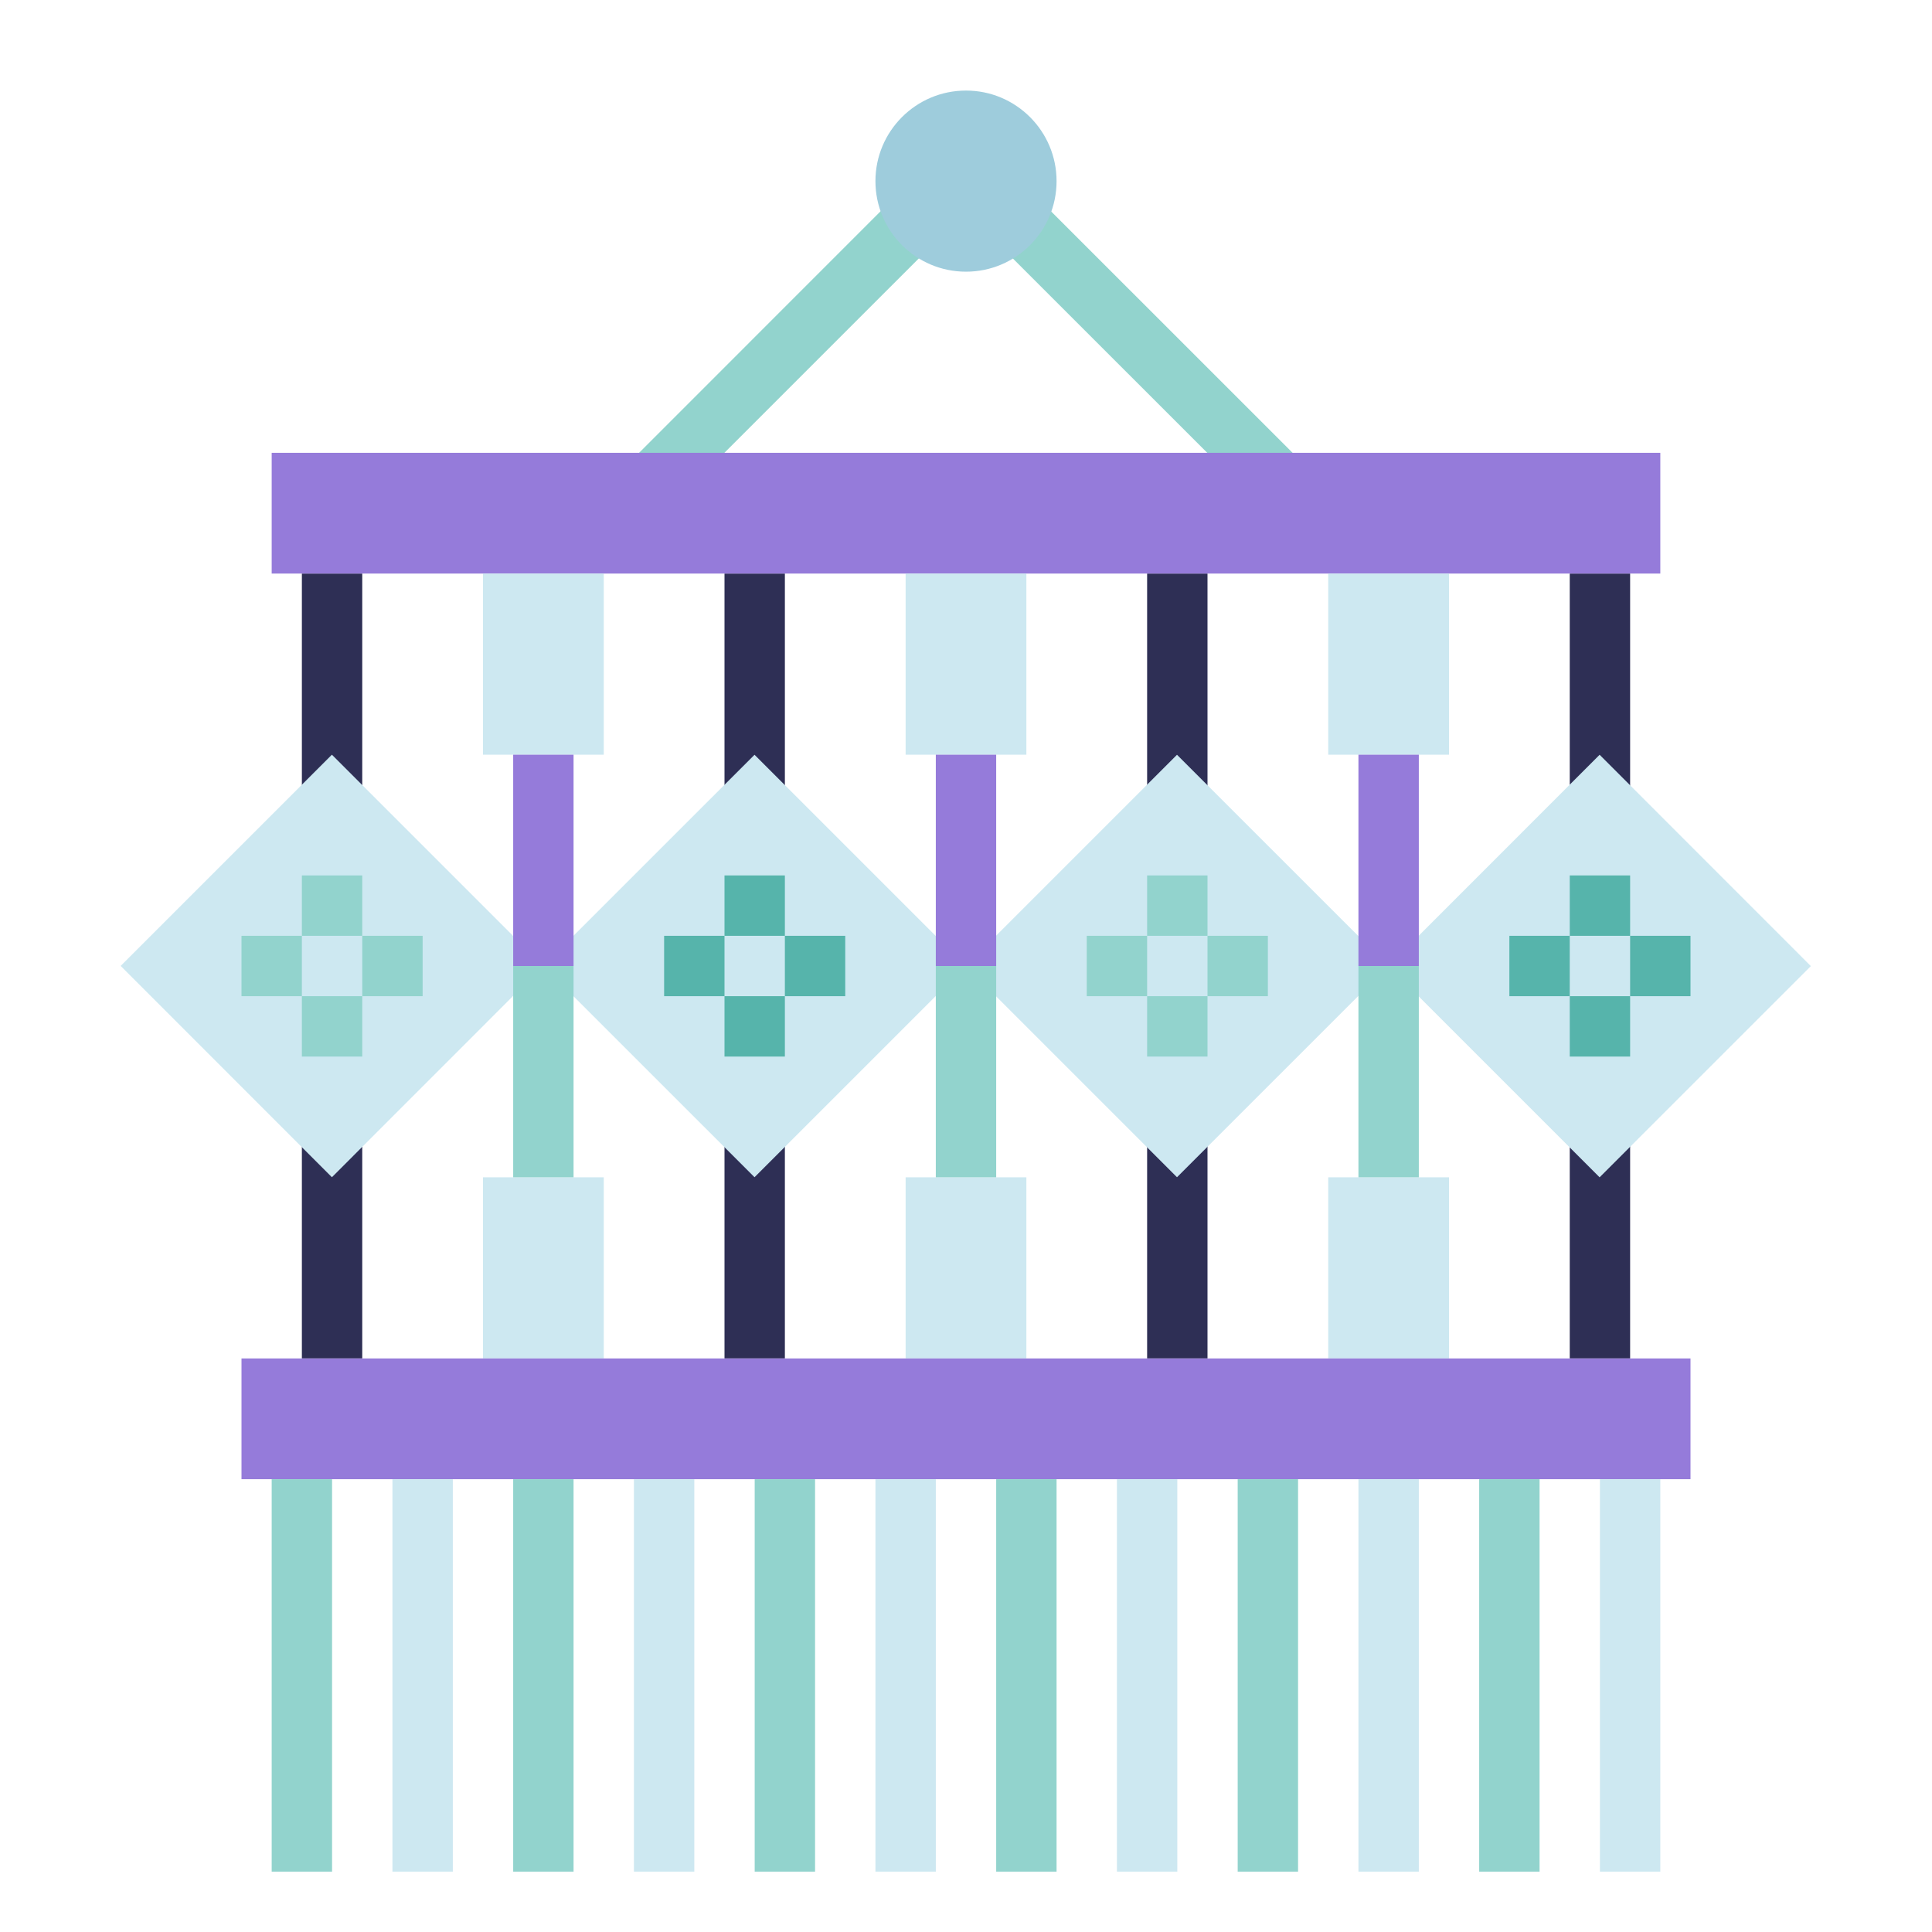 <svg width="24" height="24" viewBox="0 0 24 24" fill="none" xmlns="http://www.w3.org/2000/svg">
<g style="mix-blend-mode:luminosity">
<path d="M9 7.125H9.75V16.875H9V7.125Z" fill="#2E2F55"/>
<path d="M14.25 7.125H15V16.875H14.25V7.125Z" fill="#2E2F55"/>
<path d="M19.5 7.125H20.25V16.875H19.5V7.125Z" fill="#2E2F55"/>
<path d="M3.75 7.125H4.5V16.875H3.75V7.125Z" fill="#2E2F55"/>
<path d="M7.719 5.845L11.093 2.47L11.623 3.001L8.249 6.375L7.719 5.845Z" fill="#92D3CD"/>
<path d="M12.373 3.002L12.903 2.472L16.278 5.846L15.748 6.376L12.373 3.002Z" fill="#92D3CD"/>
<path d="M3.375 5.625H20.625V7.125H3.375V5.625Z" fill="#957BDA"/>
<path d="M12 3.375C12.621 3.375 13.125 2.871 13.125 2.25C13.125 1.629 12.621 1.125 12 1.125C11.379 1.125 10.875 1.629 10.875 2.25C10.875 2.871 11.379 3.375 12 3.375Z" fill="#9ECCDC"/>
<path d="M6 7.125H7.5V9.375H6V7.125Z" fill="#CDE8F1"/>
<path d="M11.25 7.125H12.75V9.375H11.25V7.125Z" fill="#CDE8F1"/>
<path d="M16.5 7.125H18V9.375H16.5V7.125Z" fill="#CDE8F1"/>
<path d="M1.499 11.999L4.123 9.375L6.747 11.999L4.123 14.624L1.499 11.999Z" fill="#CDE8F1"/>
<path d="M6.748 12L9.373 9.376L11.997 12L9.373 14.624L6.748 12Z" fill="#CDE8F1"/>
<path d="M11.997 12L14.621 9.376L17.246 12L14.621 14.624L11.997 12Z" fill="#CDE8F1"/>
<path d="M17.247 12.001L19.871 9.376L22.495 12.001L19.871 14.625L17.247 12.001Z" fill="#CDE8F1"/>
<path d="M6.375 9.375H7.125V12H6.375V9.375Z" fill="#957BDA"/>
<path d="M11.625 9.375H12.375V12H11.625V9.375Z" fill="#957BDA"/>
<path d="M16.875 9.375H17.625V12H16.875V9.375Z" fill="#957BDA"/>
<path d="M6 14.625H7.5V16.875H6V14.625Z" fill="#CDE8F1"/>
<path d="M11.25 14.625H12.75V16.875H11.25V14.625Z" fill="#CDE8F1"/>
<path d="M16.5 14.625H18V16.875H16.5V14.625Z" fill="#CDE8F1"/>
<path d="M6.375 12H7.125V14.625H6.375V12Z" fill="#92D3CD"/>
<path d="M11.625 12H12.375V14.625H11.625V12Z" fill="#92D3CD"/>
<path d="M16.875 12H17.625V14.625H16.875V12Z" fill="#92D3CD"/>
<path d="M14.25 10.875H15V11.625H14.25V10.875Z" fill="#92D3CD"/>
<path d="M13.5 11.625H14.25V12.375H13.5V11.625Z" fill="#92D3CD"/>
<path d="M14.25 12.375H15V13.125H14.25V12.375Z" fill="#92D3CD"/>
<path d="M15 11.625H15.75V12.375H15V11.625Z" fill="#92D3CD"/>
<path d="M9 10.875H9.75V11.625H9V10.875Z" fill="#56B4AB"/>
<path d="M8.25 11.625H9V12.375H8.25V11.625Z" fill="#56B4AB"/>
<path d="M9 12.375H9.75V13.125H9V12.375Z" fill="#56B4AB"/>
<path d="M9.75 11.625H10.5V12.375H9.75V11.625Z" fill="#56B4AB"/>
<path d="M3.75 10.875H4.5V11.625H3.75V10.875Z" fill="#92D3CD"/>
<path d="M3 11.625H3.75V12.375H3V11.625Z" fill="#92D3CD"/>
<path d="M3.75 12.375H4.5V13.125H3.75V12.375Z" fill="#92D3CD"/>
<path d="M4.5 11.625H5.25V12.375H4.5V11.625Z" fill="#92D3CD"/>
<path d="M19.5 10.875H20.25V11.625H19.5V10.875Z" fill="#56B4AB"/>
<path d="M18.75 11.625H19.5V12.375H18.75V11.625Z" fill="#56B4AB"/>
<path d="M19.5 12.375H20.25V13.125H19.5V12.375Z" fill="#56B4AB"/>
<path d="M20.25 11.625H21V12.375H20.25V11.625Z" fill="#56B4AB"/>
<path d="M3 16.875H21V18.375H3V16.875Z" fill="#957BDA"/>
<path d="M3.375 18.375H4.125V23.25H3.375V18.375Z" fill="#92D3CD"/>
<path d="M4.875 18.375H5.625V23.25H4.875V18.375Z" fill="#CDE8F1"/>
<path d="M6.375 18.375H7.125V23.25H6.375V18.375Z" fill="#92D3CD"/>
<path d="M7.875 18.375H8.625V23.25H7.875V18.375Z" fill="#CDE8F1"/>
<path d="M9.375 18.375H10.125V23.25H9.375V18.375Z" fill="#92D3CD"/>
<path d="M10.875 18.375H11.625V23.25H10.875V18.375Z" fill="#CDE8F1"/>
<path d="M12.375 18.375H13.125V23.25H12.375V18.375Z" fill="#92D3CD"/>
<path d="M13.875 18.375H14.625V23.25H13.875V18.375Z" fill="#CDE8F1"/>
<path d="M15.375 18.375H16.125V23.25H15.375V18.375Z" fill="#92D3CD"/>
<path d="M16.875 18.375H17.625V23.25H16.875V18.375Z" fill="#CDE8F1"/>
<path d="M18.375 18.375H19.125V23.25H18.375V18.375Z" fill="#92D3CD"/>
<path d="M19.875 18.375H20.625V23.25H19.875V18.375Z" fill="#CDE8F1"/>
</g>
</svg>
